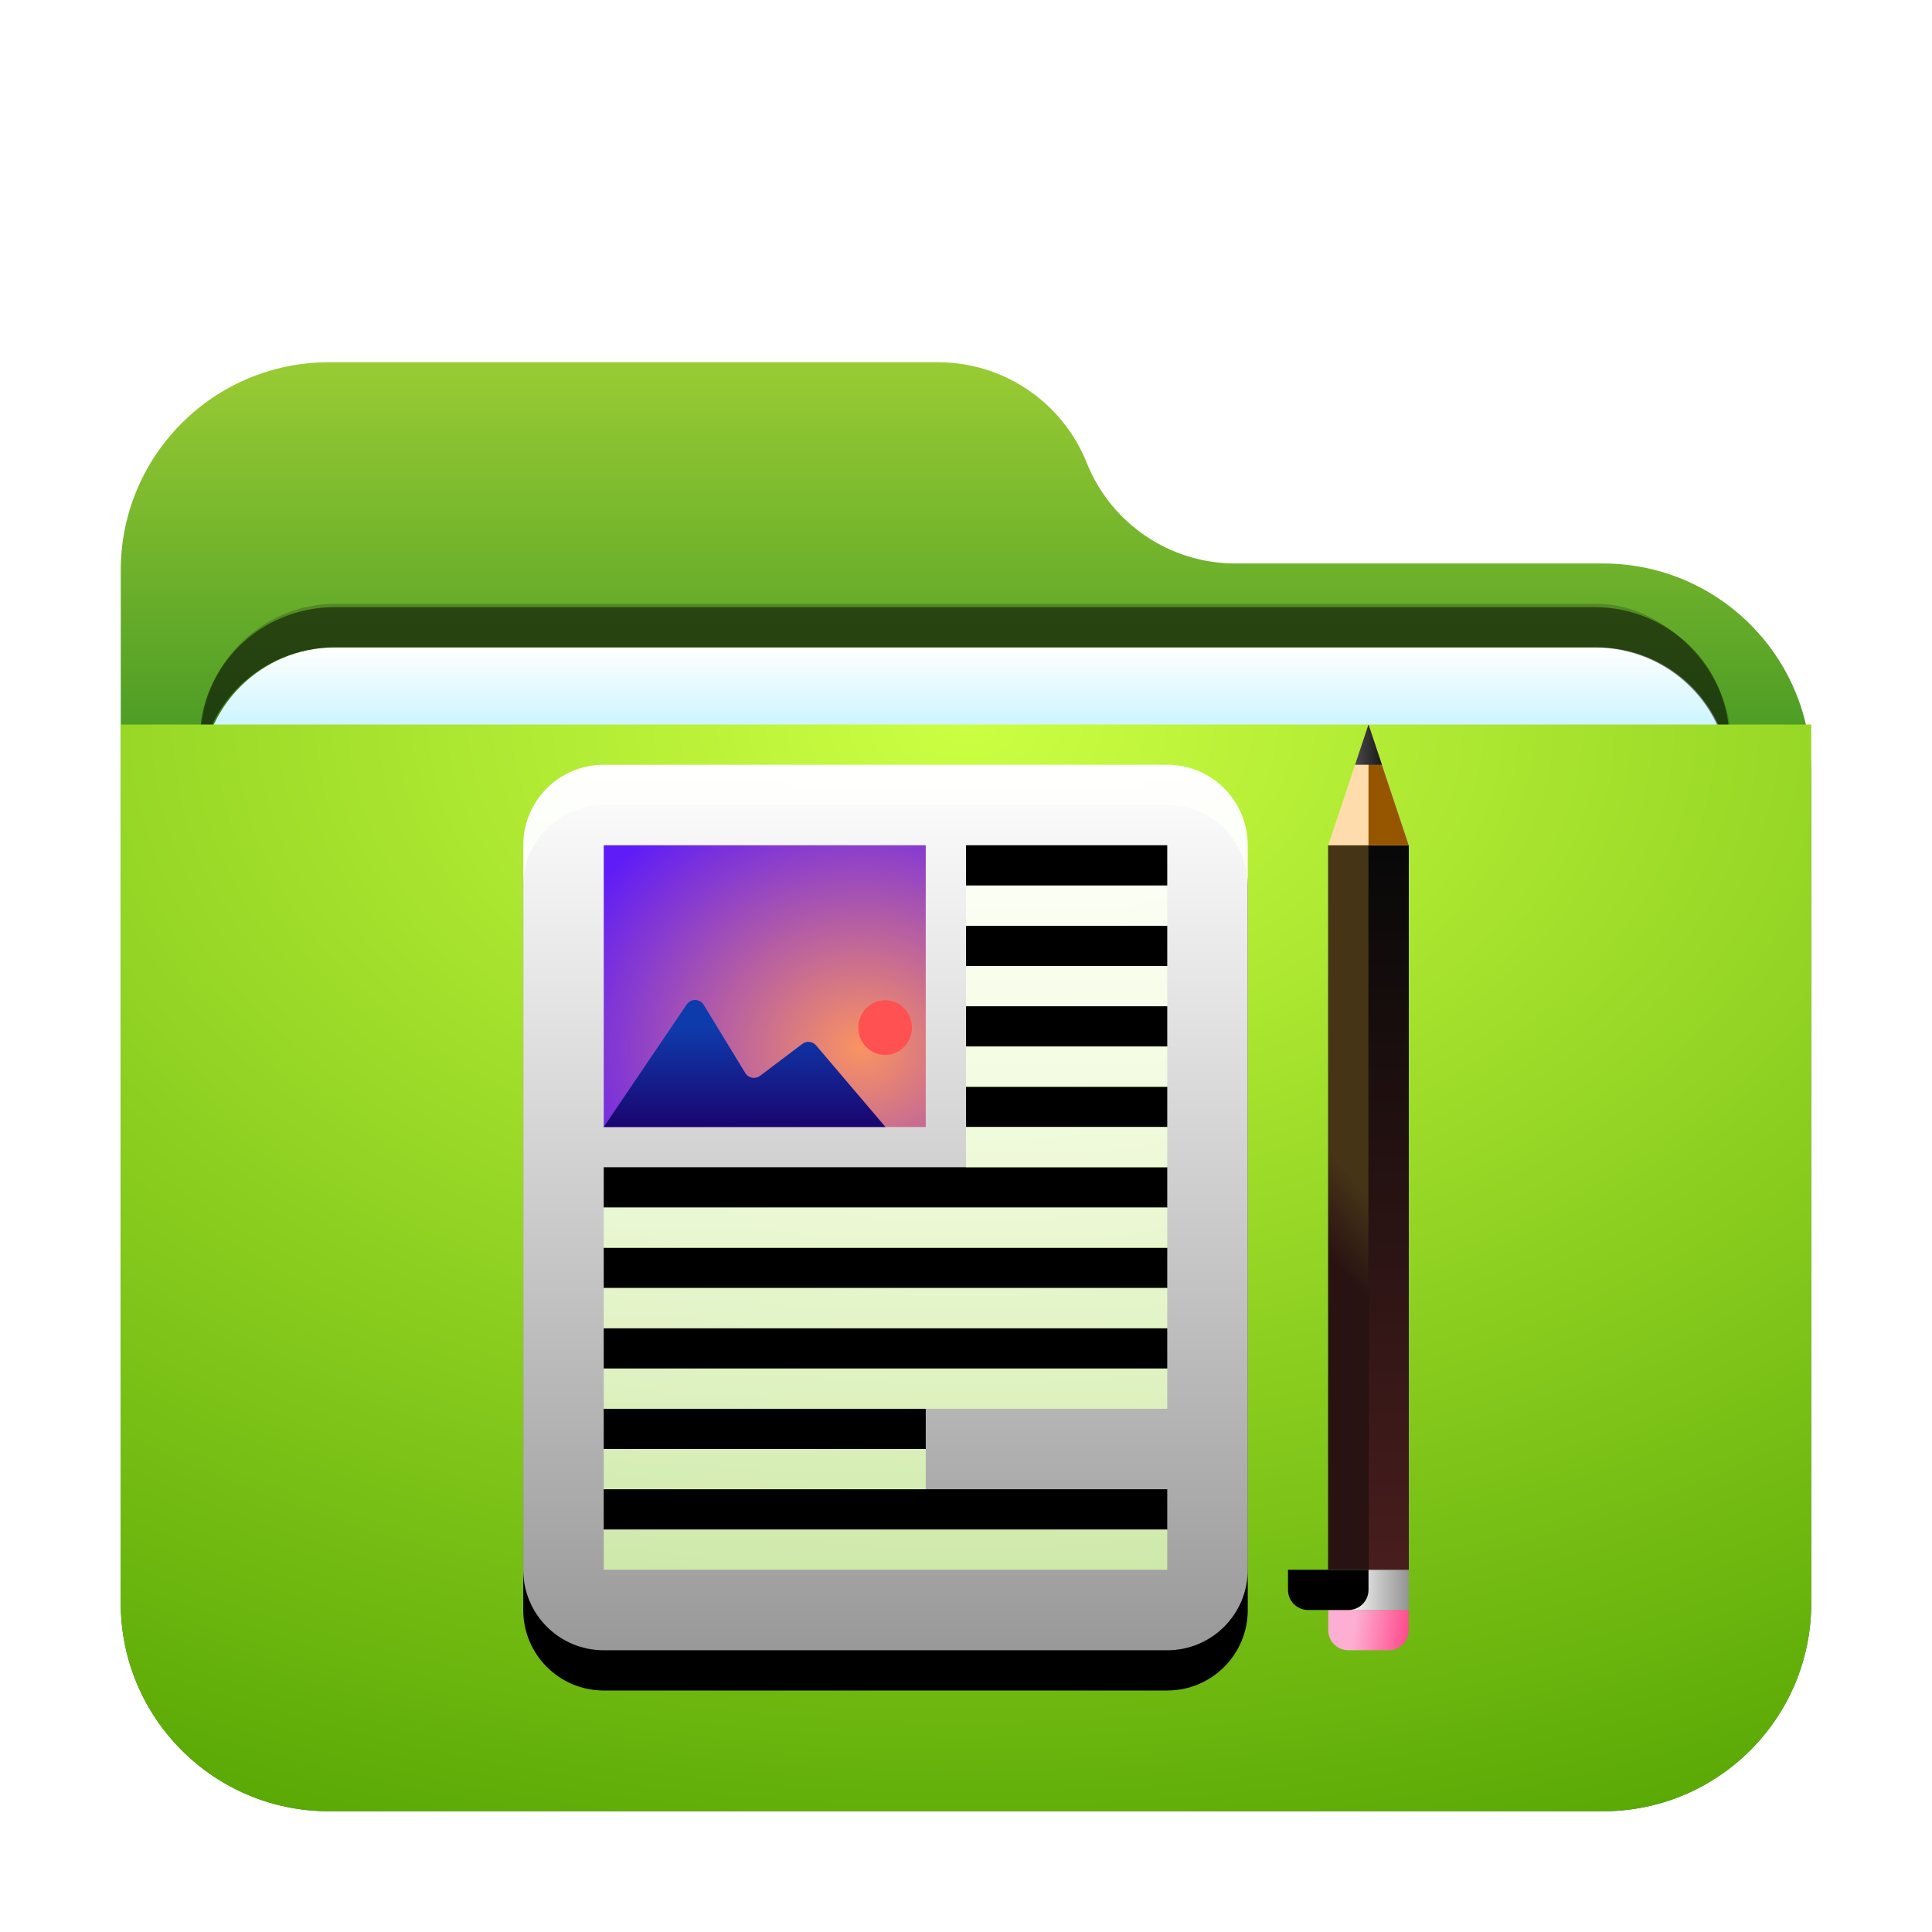 <svg width="48" height="48" version="1.1" viewBox="0 0 48 48" xmlns="http://www.w3.org/2000/svg" xmlns:xlink="http://www.w3.org/1999/xlink">
<defs>
<filter id="folder-documents-48px-a" x="-15.5%" y="-18.1%" width="131%" height="136.1%">
<feOffset dy="1" in="SourceAlpha" result="shadowOffsetOuter1"/>
<feGaussianBlur in="shadowOffsetOuter1" result="shadowBlurOuter1" stdDeviation="1"/>
<feComposite in="shadowBlurOuter1" in2="SourceAlpha" operator="out" result="shadowBlurOuter1"/>
<feColorMatrix in="shadowBlurOuter1" result="shadowMatrixOuter1" values="0 0 0 0 0   0 0 0 0 0   0 0 0 0 0  0 0 0 0.2 0"/>
<feMerge>
<feMergeNode in="shadowMatrixOuter1"/>
<feMergeNode in="SourceGraphic"/>
</feMerge>
</filter>
<path id="folder-documents-48px-b" d="m24 2.5c0.604 1.51 2.066 2.5 3.693 2.5h9.136c2.856 0 5.171 2.315 5.171 5.171v20.658c0 2.856-2.315 5.171-5.171 5.171h-31.658c-2.856 0-5.171-2.315-5.171-5.171l-1.7764e-15 -25.658c-3.4975e-16 -2.856 2.315-5.171 5.171-5.171l15.136 1.7764e-15c1.626-2.9873e-16 3.089 0.99 3.693 2.5z"/>
<linearGradient id="folder-documents-48px-l" x1="9.95" x2="9.95" y1=".857" y2="20.756" gradientTransform="scale(.905 1.105)" gradientUnits="userSpaceOnUse">
<stop stop-color="#FFF" offset="0"/>
<stop stop-color="#FFF" stop-opacity=".6" offset="1"/>
</linearGradient>
<path id="folder-documents-48px-k" d="m2 0.947h14c1.105 0 2 0.895 2 2v18c0 1.105-0.895 2-2 2h-14c-1.105 0-2-0.895-2-2v-18c-1.3527e-16 -1.105 0.895-2 2-2zm9 2v1h5v-1h-5zm0 2v1h5v-1h-5zm0 2v1h5v-1h-5zm0 2v1h5v-1h-5zm-9 2v1h14v-1h-14zm0 2v1h14v-1h-14zm0 2v1h14v-1h-14zm0 2v1h8v-1h-8zm0 2v1h14v-1h-14z"/>
<filter id="folder-documents-48px-j" x="-19.4%" y="-11.4%" width="138.9%" height="131.8%">
<feOffset dy="1" in="SourceAlpha" result="shadowOffsetOuter1"/>
<feGaussianBlur in="shadowOffsetOuter1" result="shadowBlurOuter1" stdDeviation="1"/>
<feColorMatrix in="shadowBlurOuter1" values="0 0 0 0 0   0 0 0 0 0.429   0 0 0 0 0.969  0 0 0 0.5 0"/>
</filter>
<radialGradient id="folder-documents-48px-m" cx="7.854" cy="8.526" r="7.483" gradientTransform="scale(1.069 .935)" gradientUnits="userSpaceOnUse">
<stop stop-color="#FA9361" offset="0"/>
<stop stop-color="#5F1CF7" offset="1"/>
</radialGradient>
<linearGradient id="folder-documents-48px-n" x1="3.692" x2="3.692" y1="11.101" y2="14.816" gradientTransform="matrix(1.49 0 0 .671 13 18.053)" gradientUnits="userSpaceOnUse">
<stop stop-color="#0E3BAC" offset="0"/>
<stop stop-color="#1A0570" offset="1"/>
</linearGradient>
<linearGradient id="folder-documents-48px-o" x1="3" x2="3" y1="1" y2="7" gradientTransform="scale(.333 3)" gradientUnits="userSpaceOnUse">
<stop stop-color="#242424" offset="0"/>
<stop offset="1"/>
</linearGradient>
<linearGradient id="folder-documents-48px-p" x1=".416" x2="1.414" y1="30.556" y2="30.556" gradientTransform="matrix(1.414 0 0 .707 33 18)" gradientUnits="userSpaceOnUse">
<stop stop-color="#F6F6F6" offset="0"/>
<stop stop-color="#939393" offset="1"/>
</linearGradient>
<linearGradient id="folder-documents-48px-q" x1=".462" x2="1.414" y1="31.705" y2="31.76" gradientTransform="scale(1.414 .707)" gradientUnits="userSpaceOnUse">
<stop stop-color="#FCAFD2" offset="0"/>
<stop stop-color="#FF4B8D" offset="1"/>
</linearGradient>
<path id="folder-documents-48px-r" d="m0 22h2v0.5c0 0.276-0.224 0.5-0.5 0.5h-1c-0.276 0-0.5-0.224-0.5-0.5v-0.5z"/>
<filter id="folder-documents-48px-s" x="-50%" y="-100%" width="200%" height="300%">
<feGaussianBlur in="SourceAlpha" result="shadowBlurInner1" stdDeviation=".5"/>
<feOffset dx="-1" dy="-1" in="shadowBlurInner1" result="shadowOffsetInner1"/>
<feComposite in="shadowOffsetInner1" in2="SourceAlpha" k2="-1" k3="1" operator="arithmetic" result="shadowInnerInner1"/>
<feColorMatrix in="shadowInnerInner1" values="0 0 0 0 0.377   0 0 0 0 0   0 0 0 0 0  0 0 0 0.5 0"/>
</filter>
<linearGradient id="folder-documents-48px-t" x1="2.155" x2="2.115" y1="2.63" y2="3.255" gradientTransform="scale(.236 4.243)" gradientUnits="userSpaceOnUse">
<stop stop-color="#463417" offset="0"/>
<stop stop-color="#281212" offset="1"/>
</linearGradient>
<linearGradient id="folder-documents-48px-u" x1="6.364" x2="6.364" y1=".707" y2="4.95" gradientTransform="scale(.236 4.243)" gradientUnits="userSpaceOnUse">
<stop stop-color="#080808" offset="0"/>
<stop stop-color="#481D1D" offset="1"/>
</linearGradient>
<linearGradient id="folder-documents-48px-v" x1=".289" x2="1.87" y1="1.941" y2="1.941" gradientTransform="matrix(.817 0 0 1.225 33 18)" gradientUnits="userSpaceOnUse">
<stop stop-color="#6A6A6A" offset="0"/>
<stop stop-color="#0A0A0A" offset="1"/>
</linearGradient>
<radialGradient id="radialGradient979" cx="16.837" cy=".468" r="39.606" gradientTransform="matrix(1.247 0 0 .802 3 16.625)" gradientUnits="userSpaceOnUse">
<stop stop-color="#ccff42" offset="0"/>
<stop stop-color="#50a100" offset="1"/>
</radialGradient>
<linearGradient id="linearGradient1031" x1="19.442" x2="19.442" y1="-3.5496e-14" y2="14.764" gradientTransform="scale(1.08 .926)" gradientUnits="userSpaceOnUse">
<stop stop-color="#9c3" offset="0"/>
<stop stop-color="#28851e" offset="1"/>
</linearGradient>
<filter id="folder-documents-48px-a-5" x="-.155" y="-.181" width="1.31" height="1.361">
<feOffset dy="1" in="SourceAlpha" result="shadowOffsetOuter1"/>
<feGaussianBlur in="shadowOffsetOuter1" result="shadowBlurOuter1" stdDeviation="1"/>
<feComposite in="shadowBlurOuter1" in2="SourceAlpha" operator="out" result="shadowBlurOuter1"/>
<feColorMatrix in="shadowBlurOuter1" result="shadowMatrixOuter1" values="0 0 0 0 0   0 0 0 0 0   0 0 0 0 0  0 0 0 0.2 0"/>
<feMerge>
<feMergeNode in="shadowMatrixOuter1"/>
<feMergeNode in="SourceGraphic"/>
</feMerge>
</filter>
<filter id="filter1343" x="-.034" y="-.081" width="1.068" height="1.162" color-interpolation-filters="sRGB">
<feGaussianBlur stdDeviation="0.54"/>
</filter>
<filter id="folder-48px-a" x="-.155" y="-.181" width="1.31" height="1.361">
<feOffset dy="1" in="SourceAlpha" result="shadowOffsetOuter1"/>
<feGaussianBlur in="shadowOffsetOuter1" result="shadowBlurOuter1" stdDeviation="1"/>
<feComposite in="shadowBlurOuter1" in2="SourceAlpha" operator="out" result="shadowBlurOuter1"/>
<feColorMatrix in="shadowBlurOuter1" result="shadowMatrixOuter1" values="0 0 0 0 0   0 0 0 0 0   0 0 0 0 0  0 0 0 0.2 0"/>
<feMerge>
<feMergeNode in="shadowMatrixOuter1"/>
<feMergeNode in="SourceGraphic"/>
</feMerge>
</filter>
<linearGradient id="linearGradient1016" x1="13.627" x2="13.627" y1="10.918" y2="13.827" gradientTransform="matrix(1.541 0 0 .649 -47 8)" gradientUnits="userSpaceOnUse">
<stop stop-color="#FFF" offset="0"/>
<stop stop-color="#CEF5FF" offset="1"/>
</linearGradient>
</defs>
<use transform="translate(3,8)" width="100%" height="100%" fill="url(#linearGradient1031)" fill-rule="evenodd" filter="url(#folder-documents-48px-a-5)" xlink:href="#folder-documents-48px-b"/>
<g transform="translate(50)" fill-rule="evenodd">
<rect x="-45" y="15" width="38" height="16" rx="3.35" ry="3.35" fill-opacity=".2" filter="url(#filter1343)" style="paint-order:stroke fill markers"/>
<path d="m-41.676 15.084h31.351c1.836 0 3.324 1.488 3.324 3.324v9.351c0 1.836-1.488 3.324-3.324 3.324h-31.351c-1.836 0-3.324-1.488-3.324-3.324v-9.351c0-1.836 1.488-3.324 3.324-3.324z" fill="url(#linearGradient1016)" filter="url(#folder-48px-a)"/>
<path d="m-41.676 15.084c-1.861 0-3.359 1.471-3.359 3.299v1c0-1.827 1.499-3.299 3.359-3.299h31.281c1.861 0 3.359 1.471 3.359 3.299v-1c0-1.827-1.499-3.299-3.359-3.299z" opacity=".5" style="paint-order:stroke fill markers"/>
</g>
<path d="m3 17h42v21.829c0 2.856-2.315 5.171-5.171 5.171h-31.658c-2.856 0-5.171-2.315-5.171-5.171z" fill="url(#radialGradient979)" fill-rule="evenodd" filter="url(#folder-documents-48px-a)"/>
<use transform="translate(13,18.053)" width="100%" height="100%" fill="#000000" fill-rule="evenodd" filter="url(#folder-documents-48px-j)" xlink:href="#folder-documents-48px-k"/>
<use transform="translate(13,18.053)" width="100%" height="100%" fill="url(#folder-documents-48px-l)" fill-rule="evenodd" xlink:href="#folder-documents-48px-k"/>
<polygon transform="translate(13,18.053)" points="10 9.947 2 9.947 2 2.947 10 2.947" fill="url(#folder-documents-48px-m)" fill-rule="evenodd"/>
<path d="m21.991 26.21c0.368 0 0.666-0.304 0.666-0.68s-0.298-0.68-0.666-0.68-0.666 0.304-0.666 0.68 0.298 0.68 0.666 0.68z" fill="#ff5151" fill-rule="evenodd"/>
<path d="m15 28h7l-1.725-2.028c-0.086-0.101-0.235-0.117-0.341-0.037l-1.053 0.795c-0.11 0.083-0.267 0.061-0.35-0.049-5e-3 -0.007-0.01-0.013-0.014-0.021l-1.034-1.696c-0.072-0.118-0.226-0.155-0.344-0.083-0.031 0.019-0.057 0.044-0.077 0.073z" fill="url(#folder-documents-48px-n)" fill-rule="evenodd"/>
<polygon transform="translate(33,18)" points="2 21 0 21 0 3 2 3" fill="url(#folder-documents-48px-o)" fill-rule="evenodd"/>
<rect x="33" y="39" width="2" height="1" fill="url(#folder-documents-48px-p)" fill-rule="evenodd"/>
<use transform="translate(33,18)" width="100%" height="100%" fill="url(#folder-documents-48px-q)" fill-rule="evenodd" xlink:href="#folder-documents-48px-r"/>
<use transform="translate(33,18)" width="100%" height="100%" fill="#000000" fill-rule="evenodd" filter="url(#folder-documents-48px-s)" xlink:href="#folder-documents-48px-r"/>
<polygon transform="translate(33,18)" points="1 21 0 21 0 3 1 3" fill="url(#folder-documents-48px-t)" fill-rule="evenodd"/>
<polygon transform="translate(33,18)" points="2 21 1 21 1 3 2 3" fill="url(#folder-documents-48px-u)" fill-rule="evenodd"/>
<polygon transform="translate(33,18)" points="1 0 2 3 0 3" fill="#ffdcac" fill-rule="evenodd"/>
<polygon transform="translate(33,18)" points="1 0 2 3 1 3" fill="#965600" fill-rule="evenodd"/>
<path d="m34.333 19h-0.667l0.333-1zm0.667 2h-2z" fill="url(#folder-documents-48px-v)" fill-rule="evenodd"/>
</svg>
